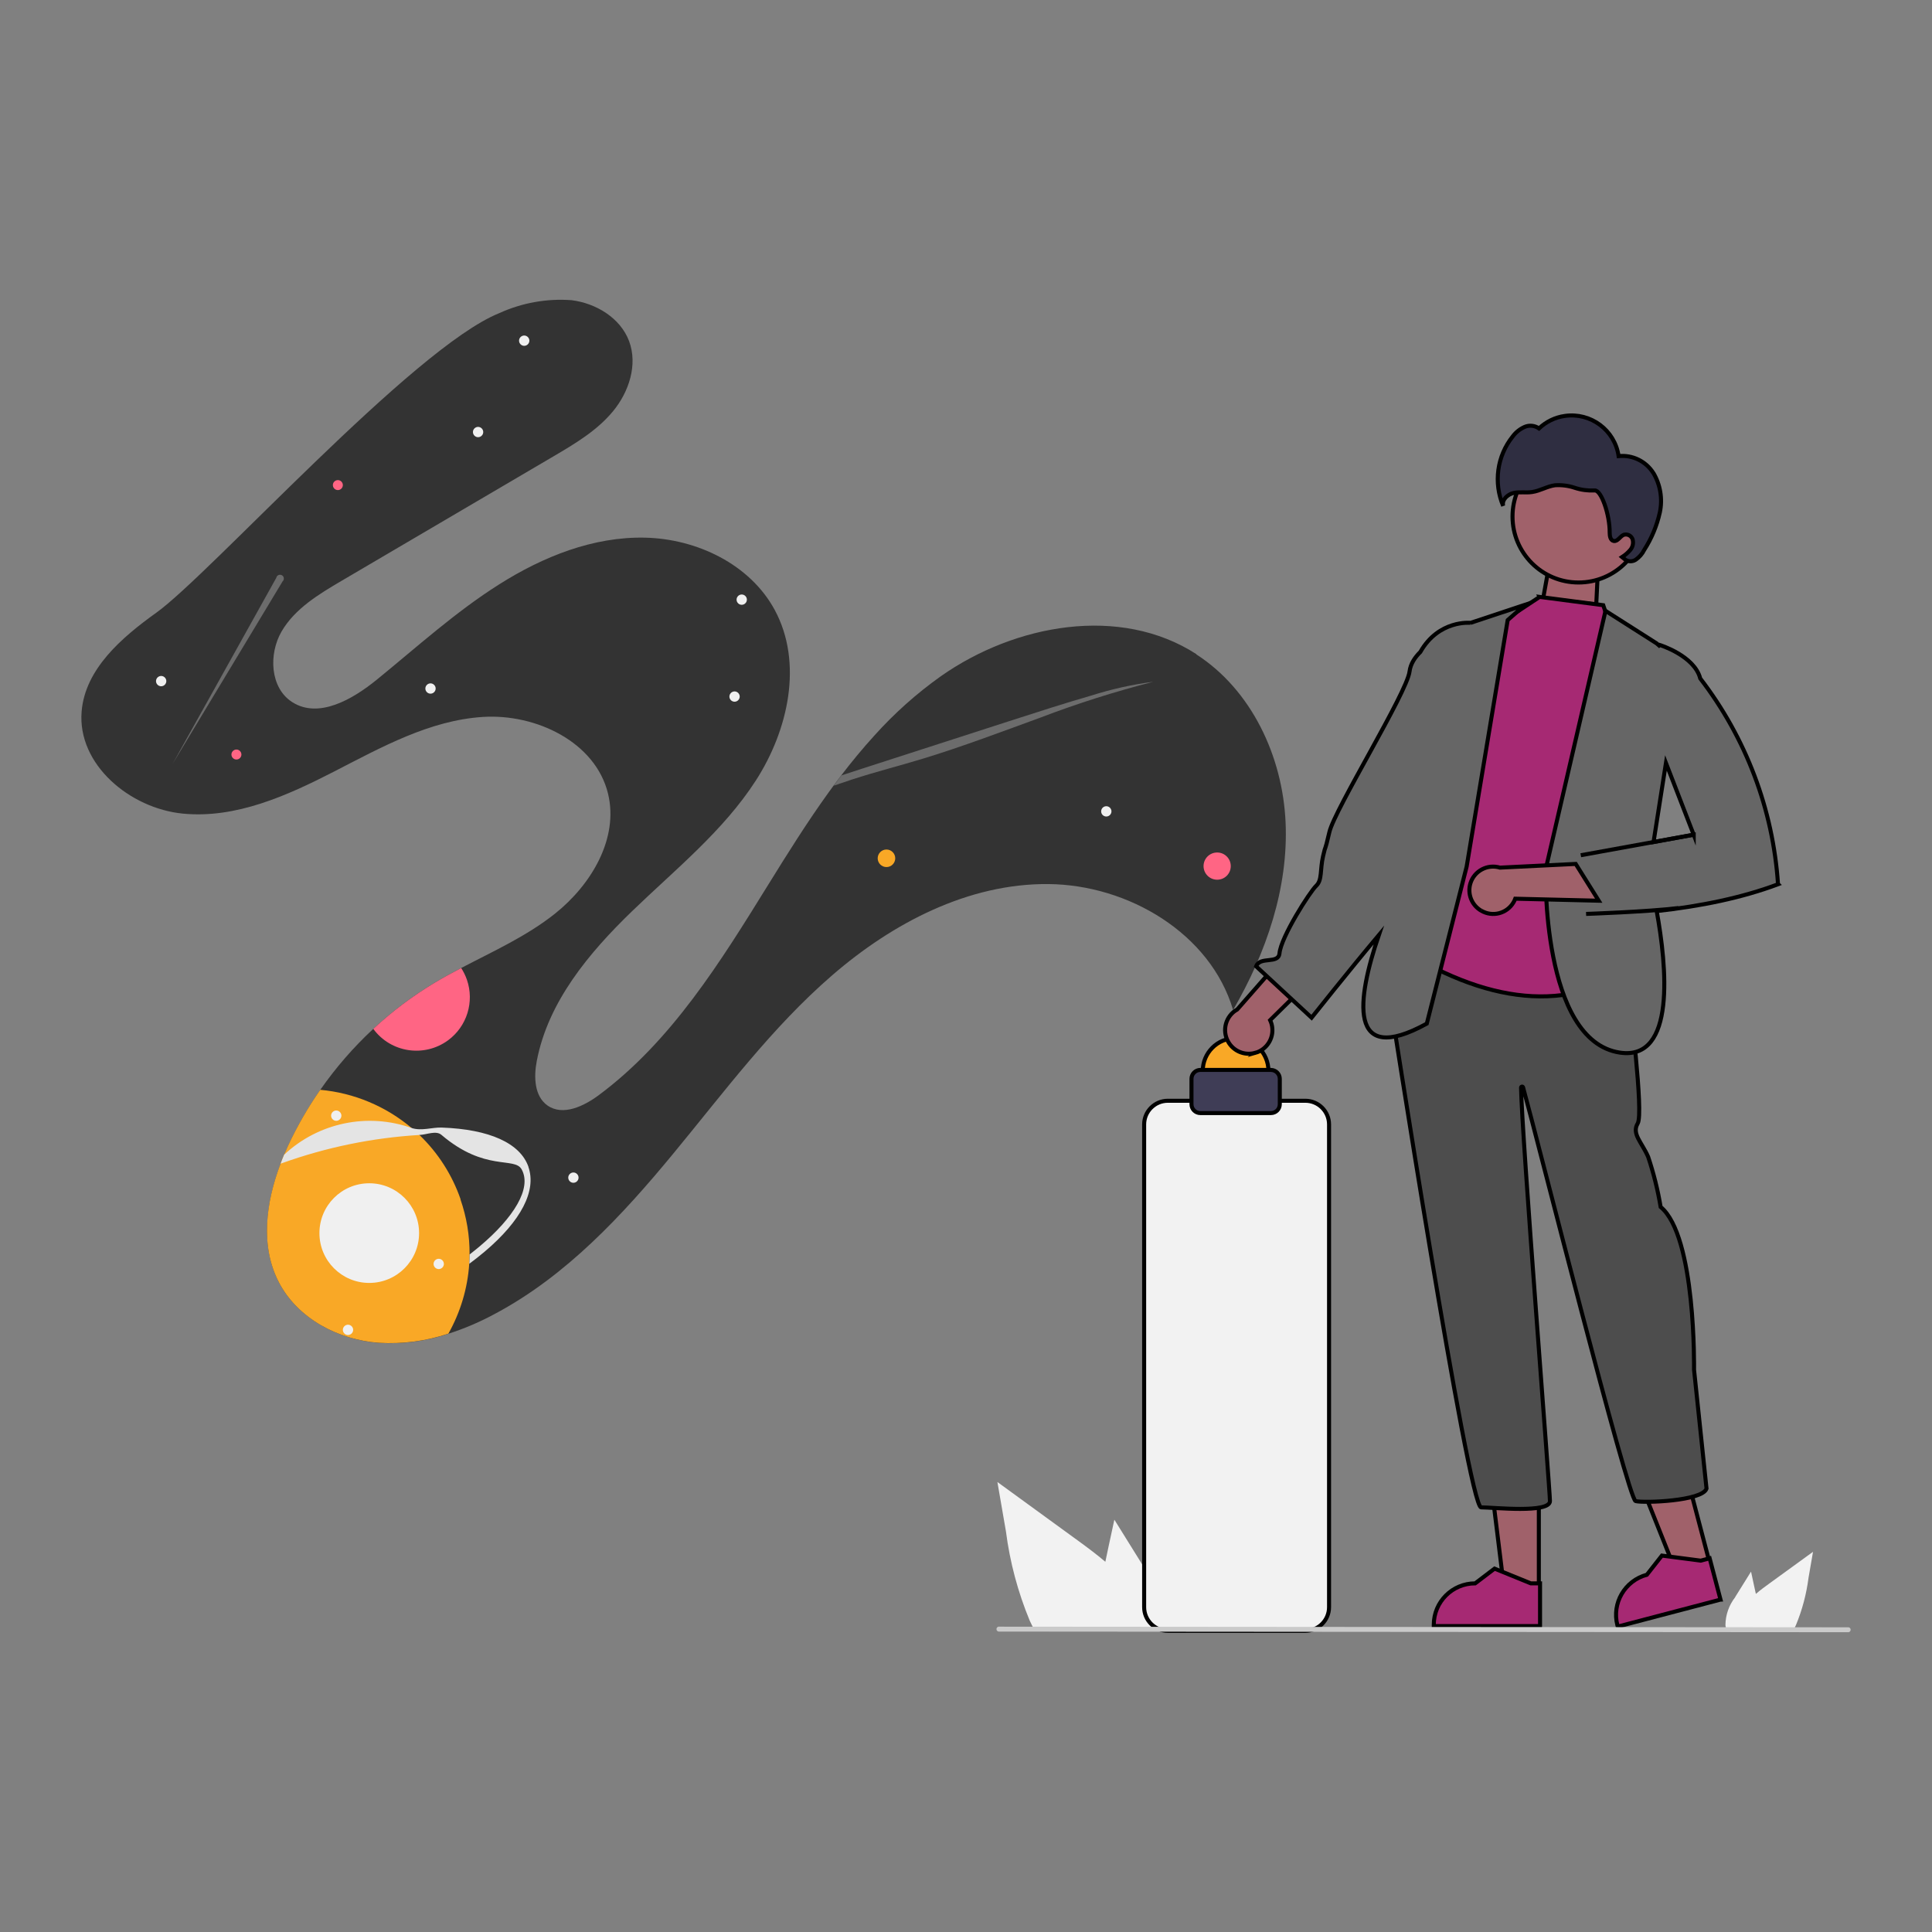 <?xml version="1.0" encoding="UTF-8"?>
<svg id="Layer_2" data-name="Layer 2" xmlns="http://www.w3.org/2000/svg" xmlns:xlink="http://www.w3.org/1999/xlink" viewBox="0 0 240 240">
  <rect x="0" y="0" width="240" height="240" fill="#808080" stroke="none"/>
  <defs>
    <style>
      .cls-1, .cls-2, .cls-3, .cls-4, .cls-5, .cls-6, .cls-7, .cls-8, .cls-9 {
        stroke-width: 0px;
      }

      .cls-1, .cls-10 {
        fill: #f9a826;
      }

      .cls-2 {
        fill: #e4e4e4;
      }

      .cls-11 {
        fill: #3f3d56;
      }

      .cls-11, .cls-10, .cls-12, .cls-13, .cls-14, .cls-15, .cls-16, .cls-17 {
        stroke: #000;
        stroke-miterlimit: 10;
        stroke-width: .5px;
      }

      .cls-12 {
        fill: #4d4d4d;
      }

      .cls-13, .cls-9 {
        fill: #f2f2f2;
      }

      .cls-3 {
        fill: #f0f0f0;
      }

      .cls-4, .cls-6 {
        fill: none;
      }

      .cls-18 {
        clip-path: url(#clippath-1);
      }

      .cls-5 {
        fill: #333;
      }

      .cls-14 {
        fill: #a62973;
      }

      .cls-6 {
        opacity: .5;
      }

      .cls-15 {
        fill: #666;
      }

      .cls-19 {
        clip-path: url(#clippath);
      }

      .cls-20 {
        opacity: .3;
      }

      .cls-7 {
        fill: #ff6584;
      }

      .cls-16 {
        fill: #2f2e41;
      }

      .cls-8 {
        fill: #cacaca;
      }

      .cls-17 {
        fill: #a0616a;
      }
    </style>
    <clipPath id="clippath">
      <rect class="cls-4" x="103.57" y="84.7" width="39.63" height="12.89"/>
    </clipPath>
    <clipPath id="clippath-1">
      <rect class="cls-4" x="21.42" y="71.4" width="13.84" height="23.53"/>
    </clipPath>
  </defs>
  <g id="Layer_2-2" data-name="Layer 2">
    <g>
      <rect class="cls-6" width="240" height="240"/>
      <rect class="cls-6" x="10" y="10" width="220" height="220"/>
      <g>
        <polygon class="cls-17" points="192.23 71.39 191.7 74.31 198.29 75.11 198.44 72.01 192.23 71.39"/>
        <path id="Path_4440" data-name="Path 4440" class="cls-17" d="m212.44,194.42l-4.15,1.09-6.18-15.49,6.13-1.61,4.21,16.01Z"/>
        <path id="Path_4441" data-name="Path 4441" class="cls-14" d="m213.72,198.71l-12.76,3.35-.04-.16c-.72-2.74.92-5.55,3.66-6.28,0,0,0,0,0,0h0l1.87-2.38,4.82.63,1.11-.29,1.35,5.13Z"/>
        <path id="Path_4442" data-name="Path 4442" class="cls-17" d="m191.16,197.52h-4.29l-2.04-16.55h6.33v16.55Z"/>
        <path id="Path_4443" data-name="Path 4443" class="cls-14" d="m191.31,202h-13.2v-.17c0-2.84,2.3-5.14,5.14-5.14h0l2.41-1.83,4.5,1.83h1.15v5.3Z"/>
        <path id="Path_4444" data-name="Path 4444" class="cls-12" d="m201.89,118.31c1.04,1.3.51,5.7.51,5.7,0,0,1.81,14.26,1.04,15.55s.51,2.33,1.3,4.15c.68,2.03,1.2,4.11,1.55,6.22,4.41,3.63,4.15,20.22,4.15,20.22l1.55,14.77c-.51,1.55-7.78,1.81-8.81,1.55-.94-.23-12.38-45.67-13.98-51.4-.04-.14-.25-.11-.25.04.08,5.7,3.59,49.96,3.59,51.36,0,1.55-7,.78-8.55.78s-11.4-63.5-11.4-63.5v-3.63l1.3-1.81s26.96-1.3,27.99,0"/>
        <path id="Path_4413" data-name="Path 4413" class="cls-5" d="m148.62,81.26c-9.47-6.11-22.51-3.74-31.74,2.74-3.01,2.14-5.78,4.61-8.25,7.36-1.44,1.58-2.81,3.24-4.12,4.95-.32.42-.64.85-.96,1.28-.21.29-.43.58-.64.88-2.65,3.68-5.08,7.56-7.45,11.39-5.93,9.58-12.02,19.45-21.06,26.17-1.86,1.39-4.46,2.63-6.37,1.31-1.66-1.15-1.73-3.57-1.35-5.54,1.4-7.34,6.46-13.41,11.83-18.6,5.37-5.19,11.32-9.95,15.37-16.22,4.05-6.27,5.91-14.64,2.36-21.21-3.06-5.66-9.65-8.83-16.09-8.98-6.43-.15-12.68,2.35-18.12,5.79-5.44,3.43-10.23,7.79-15.22,11.85-3.01,2.45-7.21,4.88-10.49,2.8-2.77-1.75-2.98-5.96-1.34-8.79,1.65-2.83,4.6-4.61,7.42-6.27l26.32-15.46c2.69-1.58,5.44-3.21,7.43-5.62,1.99-2.41,3.09-5.79,2-8.71-1.08-2.88-4.1-4.71-7.15-5.09-3.08-.23-6.17.33-8.98,1.61-10.7,4.3-35.88,32.4-42.6,37.21-4.31,3.09-8.85,7-9.28,12.28-.54,6.58,6,12.04,12.58,12.68,6.57.64,12.94-2.22,18.81-5.24,5.87-3.02,11.86-6.35,18.45-6.77s13.98,3.1,15.55,9.52c1.36,5.58-2.09,11.34-6.59,14.92-3.52,2.8-7.66,4.66-11.65,6.75-1.11.58-2.21,1.18-3.28,1.82-2.74,1.64-5.3,3.57-7.64,5.74-2.46,2.28-4.66,4.82-6.58,7.57-1.53,2.19-2.86,4.51-3.99,6.94-.17.37-.34.75-.5,1.13-.15.36-.3.73-.44,1.11-1.83,4.83-2.55,10.24-.21,14.74s7.39,7.15,12.44,7.52c2.92.17,5.85-.21,8.62-1.14,2.04-.66,4.02-1.51,5.9-2.54,8.75-4.69,15.67-12.13,21.99-19.79,6.32-7.65,12.27-15.71,19.78-22.2,7.5-6.49,16.9-11.41,26.83-11.33s20.15,6.12,22.97,15.64c4.11-7.08,6.89-15.15,6.52-23.32-.37-8.18-4.22-16.43-11.1-20.86"/>
        <path id="Path_4414" data-name="Path 4414" class="cls-1" d="m110.12,105.53c-.6,0-1.09.49-1.09,1.09,0,.6.49,1.09,1.09,1.09s1.09-.49,1.09-1.09-.49-1.09-1.09-1.09h0"/>
        <path id="Path_4415" data-name="Path 4415" class="cls-7" d="m151.2,105.9c-.93,0-1.69.75-1.69,1.69,0,.93.75,1.69,1.69,1.69s1.69-.75,1.69-1.69h0c0-.93-.75-1.69-1.69-1.69"/>
        <path id="Path_4416" data-name="Path 4416" class="cls-7" d="m29.37,93.11c-.34,0-.62.28-.62.62s.28.62.62.62.62-.28.62-.62h0c0-.34-.28-.62-.62-.62"/>
        <path id="Path_4417" data-name="Path 4417" class="cls-7" d="m41.97,59.64c-.34,0-.62.28-.62.62,0,.34.28.62.62.62.34,0,.62-.28.62-.62h0c0-.34-.28-.62-.62-.62"/>
        <path id="Path_4418" data-name="Path 4418" class="cls-7" d="m58,121.7c-.18-.51-.42-1-.71-1.45-1.11.58-2.21,1.18-3.28,1.82-2.74,1.64-5.3,3.57-7.64,5.74,2.17,2.96,6.33,3.59,9.29,1.42,2.35-1.73,3.29-4.78,2.34-7.53h0Z"/>
        <path id="Path_4419" data-name="Path 4419" class="cls-3" d="m137.43,100.15c-.35,0-.64.28-.64.64s.29.64.64.64c.35,0,.64-.29.64-.64h0c0-.35-.29-.64-.64-.64"/>
        <path id="Path_4420" data-name="Path 4420" class="cls-3" d="m59.39,53.03c-.35,0-.64.29-.64.64s.29.64.64.64c.35,0,.64-.29.64-.64s-.29-.64-.64-.64h0"/>
        <path id="Path_4421" data-name="Path 4421" class="cls-3" d="m65.12,41.68c-.35,0-.64.29-.64.64s.29.64.64.64c.35,0,.64-.29.64-.64s-.29-.64-.64-.64h0"/>
        <path id="Path_4422" data-name="Path 4422" class="cls-3" d="m20.02,83.97c-.35,0-.64.29-.64.64,0,.35.29.64.64.64s.64-.29.64-.64-.29-.64-.64-.64h0"/>
        <path id="Path_4423" data-name="Path 4423" class="cls-3" d="m53.48,84.89c-.35,0-.64.29-.64.64,0,.35.29.64.64.64s.64-.29.64-.64-.29-.64-.64-.64h0"/>
        <path id="Path_4424" data-name="Path 4424" class="cls-3" d="m71.23,145.65c-.35,0-.64.29-.64.64s.29.64.64.64.64-.29.64-.64h0c0-.35-.29-.64-.64-.64"/>
        <path id="Path_4425" data-name="Path 4425" class="cls-3" d="m91.25,85.89c-.35,0-.64.29-.64.64s.29.64.64.64.64-.29.64-.64-.29-.64-.64-.64h0"/>
        <path id="Path_4426" data-name="Path 4426" class="cls-3" d="m92.14,73.85c-.35,0-.64.29-.64.64s.29.64.64.64c.35,0,.64-.29.64-.64s-.29-.64-.64-.64h0"/>
        <path id="Path_4427" data-name="Path 4427" class="cls-1" d="m57.22,148.99c-1.05-3.04-2.81-5.79-5.13-8.01-.31-.29-.62-.58-.95-.85-3.21-2.71-7.17-4.37-11.36-4.75-1.53,2.19-2.86,4.51-3.99,6.93-.17.37-.34.75-.5,1.13-.15.36-.3.73-.44,1.11-1.83,4.83-2.55,10.24-.21,14.74,2.34,4.51,7.39,7.16,12.44,7.52,2.92.17,5.85-.21,8.62-1.14,1.5-2.67,2.39-5.64,2.59-8.69.02-.38.04-.77.04-1.16.02-2.32-.37-4.63-1.13-6.83"/>
        <path id="Path_4428" data-name="Path 4428" class="cls-2" d="m65.65,144.96c-1.02-2.95-4.85-4.68-10.78-4.89-1.19-.04-2.49.45-3.72.06-5.48-1.95-11.6-.67-15.85,3.31-.15.36-.3.73-.44,1.11.06-.02.12-.04.18-.06,5.49-1.97,11.23-3.15,17.05-3.5.95-.04,2.08-.59,2.75-.01,5.41,4.61,9.07,2.68,9.96,4.28,1.3,2.35-1,6.01-5.17,9.53-.41.35-.84.69-1.29,1.04,0,.39-.02.77-.04,1.16.67-.5,1.31-1,1.91-1.51,4.53-3.83,6.46-7.57,5.43-10.52"/>
        <path id="Path_4429" data-name="Path 4429" class="cls-3" d="m43.23,164.56c-.35,0-.64.29-.64.64,0,.35.29.64.64.64s.64-.29.64-.64h0c0-.35-.29-.64-.64-.64"/>
        <path id="Path_4430" data-name="Path 4430" class="cls-3" d="m54.5,156.37c-.35,0-.64.29-.64.64,0,.35.29.64.64.64s.64-.29.64-.64h0c0-.35-.29-.64-.64-.64"/>
        <path id="Path_4431" data-name="Path 4431" class="cls-3" d="m45.87,146.99c-3.42,0-6.19,2.77-6.19,6.19,0,3.42,2.77,6.19,6.19,6.19s6.19-2.77,6.19-6.19c0-3.42-2.77-6.19-6.19-6.19h0"/>
        <g id="Group_1181" data-name="Group 1181" class="cls-20">
          <g id="Group_1180" data-name="Group 1180">
            <g class="cls-19">
              <g id="Group_1179" data-name="Group 1179">
                <path id="Path_4432" data-name="Path 4432" class="cls-3" d="m143.2,84.7c-2.61.34-5.18.92-7.69,1.72-3.24.93-6.76,2.07-10.23,3.19l-18.24,5.89c-.84.27-1.67.54-2.51.82-.32.42-.64.85-.96,1.28.74-.26,1.48-.51,2.22-.75,3.16-1.03,5.9-1.7,8.97-2.64,4.72-1.44,9.7-3.32,14.52-5.08,4.55-1.74,9.2-3.21,13.92-4.42"/>
              </g>
            </g>
          </g>
        </g>
        <g id="Group_1184" data-name="Group 1184" class="cls-20">
          <g id="Group_1183" data-name="Group 1183">
            <g class="cls-18">
              <g id="Group_1182" data-name="Group 1182">
                <path id="Path_4433" data-name="Path 4433" class="cls-3" d="m35.1,72.23l-13.68,22.7,12.9-23.15c.05-.26.3-.42.56-.37.26.05.42.3.37.56-.02.1-.07.19-.15.26"/>
              </g>
            </g>
          </g>
        </g>
        <path id="Path_4434" data-name="Path 4434" class="cls-3" d="m41.77,137.95c-.35,0-.64.29-.64.64,0,.35.29.64.64.64s.64-.29.64-.64h0c0-.35-.29-.64-.64-.64"/>
        <path id="Path_4435" data-name="Path 4435" class="cls-10" d="m153.49,128.96c-2.26,0-4.08,1.83-4.08,4.08s1.83,4.08,4.08,4.08,4.08-1.83,4.08-4.08h0c0-2.26-1.83-4.08-4.08-4.08"/>
        <path id="Path_4436" data-name="Path 4436" class="cls-17" d="m155.91,130.8c1.56-.43,2.47-2.03,2.05-3.59-.05-.17-.11-.33-.18-.48l7.39-7.28-5.27-1.13-6.21,7.08c-1.42.79-1.92,2.58-1.13,3.99.66,1.19,2.05,1.77,3.36,1.4h0Z"/>
        <path id="Path_4437" data-name="Path 4437" class="cls-14" d="m191.26,74.15l-4.12,2.72-4.83,1.13s-3.83,27.36-5.71,29-.3,1.8-.81,4.06c-.51,2.26-1.69,6.89-1.69,6.89,11.46,7.1,21.7,7.97,30.43,1.17.28-.92-.12-1.92-.96-2.39-1.48-.92,1.73-4.51.51-5.23s.93-6.1.93-6.1l-.37-11.56,1.04-1.77-1.46-11.38-3.77-1.68-1.29-3.83-7.9-1.03Z"/>
        <path class="cls-15" d="m220.87,109.82c-.62-9.28-3.99-18.17-9.66-25.54-.73-2.83-5.03-4.16-5.03-4.16l-.08.07-.3-.26-6.36-4.05-7.44,32.15s-.55,21.27,9.23,22.73c7,1.04,5.81-10.78,4.57-17.58,5.49-.61,10.59-1.65,15.09-3.34Zm-10.47-6.13l-4.99.91,1.54-9.82,3.45,8.92Z"/>
        <path class="cls-15" d="m182.68,77.37s-3.95-.41-6.24,3.62c-.66.65-1.22,1.46-1.34,2.42-.31,2.63-9.3,17.12-9.96,19.96s-.39,1.26-.78,2.97c-.4,1.71-.09,2.98-.86,3.7s-4.37,6.34-4.56,8.4c-.14,1.36-2.42.32-2.9,1.6l6.89,6.38s4.6-5.8,8.35-10.26c-2.72,7.98-3.92,16.42,5.96,11l4.95-19.5,5.1-30.63,2.17-1.91-6.8,2.26Z"/>
        <path id="Path_4446" data-name="Path 4446" class="cls-17" d="m184.01,113.13c1.39.82,3.18.36,4-1.03,0,0,0,0,0,0,.09-.15.16-.3.22-.46l10.37.25-2.86-4.57-9.41.46c-1.55-.47-3.19.4-3.67,1.95-.4,1.31.16,2.72,1.34,3.4"/>
        <path id="Path_4447" data-name="Path 4447" class="cls-17" d="m196.09,55.96c-4.53,0-8.2,3.67-8.2,8.2s3.67,8.2,8.2,8.2c4.53,0,8.2-3.67,8.2-8.2s-3.67-8.2-8.2-8.2h0"/>
        <path id="Path_4448" data-name="Path 4448" class="cls-16" d="m205.39,58.77c-.92-1.47-2.6-2.29-4.32-2.11-.47-3.23-3.47-5.46-6.69-4.99-1.2.17-2.31.71-3.2,1.55-.53-.37-1.21-.44-1.8-.18-.58.26-1.08.66-1.46,1.17-1.96,2.44-2.41,5.76-1.19,8.64-.21-.74.54-1.44,1.29-1.61s1.54,0,2.31-.12c.98-.14,1.86-.71,2.84-.84.83-.05,1.67.05,2.46.32.79.26,1.62.37,2.46.33.82-.1,1.89,3.03,1.87,5.23,0,.42.08.95.49,1.04.5.11.79-.58,1.27-.77.46-.13.94.12,1.09.58.12.45.02.93-.28,1.29-.29.35-.64.65-1.03.9l.2.16c.39.41,1.01.48,1.48.18.45-.31.82-.72,1.06-1.21.92-1.43,1.58-3.01,1.95-4.67.36-1.68.07-3.43-.8-4.9"/>
        <path id="Path_4450" data-name="Path 4450" class="cls-9" d="m215.55,198.39l1.97-3.16.39,1.81c.07.32.14.64.21.96.56-.48,1.15-.92,1.74-1.34,1.78-1.3,3.57-2.59,5.36-3.89l-.56,3.24c-.26,2.01-.78,3.98-1.56,5.86-.09.21-.2.41-.31.61h-8.31c-.07-.18-.11-.38-.14-.57,0-.01,0-.03,0-.04.01-1.26.44-2.47,1.21-3.46"/>
        <path id="Path_4451" data-name="Path 4451" class="cls-9" d="m142.15,194.76l-3.72-5.98-.74,3.42c-.13.6-.26,1.21-.38,1.81-1.06-.9-2.18-1.74-3.28-2.54-3.38-2.45-6.76-4.91-10.13-7.37l1.06,6.13c.49,3.81,1.48,7.53,2.95,11.08.18.39.37.78.58,1.15h15.71c.13-.35.21-.71.26-1.08,0-.02,0-.05,0-.07.25-2.34-1.05-4.55-2.29-6.55"/>
        <path id="Path_4452" data-name="Path 4452" class="cls-13" d="m145.07,202.59h17.09c1.62,0,2.94-1.32,2.94-2.94v-59.97c0-1.62-1.32-2.94-2.94-2.94h-17.09c-1.62,0-2.94,1.32-2.94,2.94v59.97c0,1.62,1.32,2.94,2.94,2.94"/>
        <path id="Path_4453" data-name="Path 4453" class="cls-11" d="m149.11,138.27h8.77c.61,0,1.1-.49,1.1-1.1v-3.15c0-.61-.49-1.1-1.1-1.11h-8.77c-.61,0-1.1.5-1.1,1.11v3.15c0,.61.49,1.1,1.1,1.1"/>
        <path id="Path_4454" data-name="Path 4454" class="cls-8" d="m124.04,202.68l105.6.08c.17-.03.28-.19.25-.36-.02-.13-.12-.23-.25-.25l-105.6-.08c-.17.03-.28.19-.25.36.02.13.12.22.25.25"/>
        <line class="cls-16" x1="196.37" y1="106.24" x2="210.4" y2="103.69"/>
        <path class="cls-16" d="m197.03,113.53s7.64-.26,11.46-.73"/>
      </g>
    </g>
  </g>
</svg>
